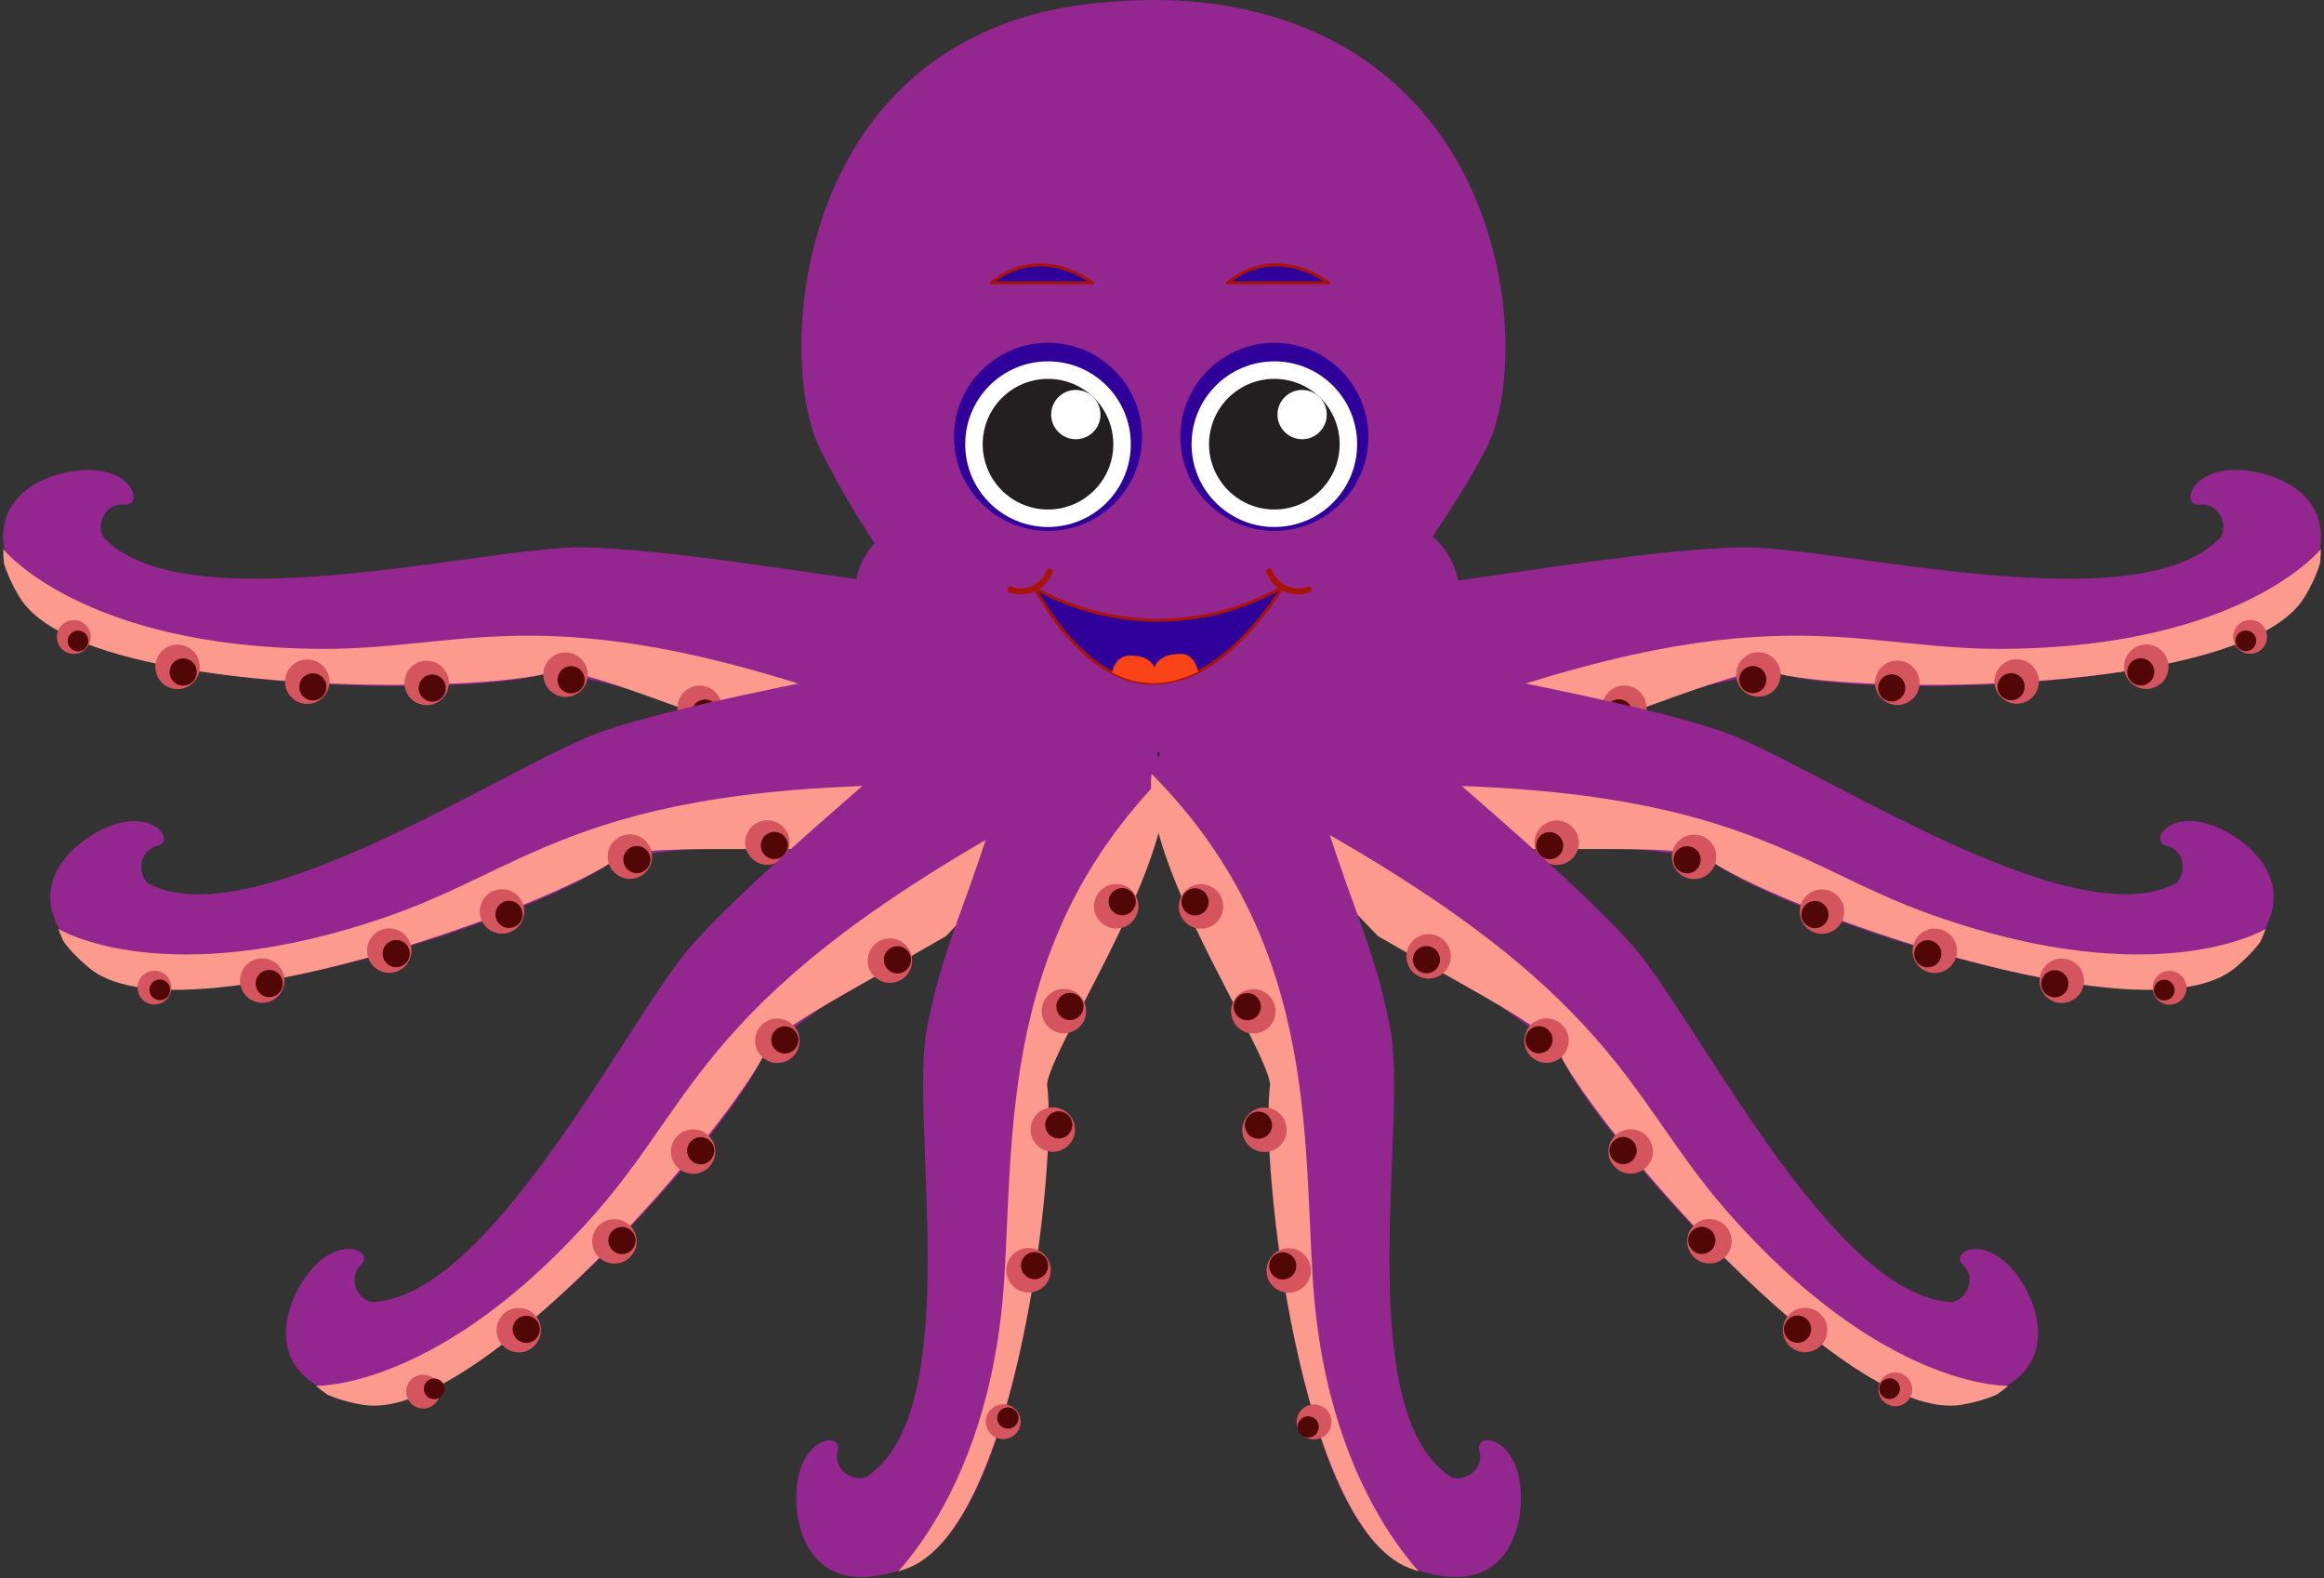 <svg xmlns="http://www.w3.org/2000/svg" xmlns:xlink="http://www.w3.org/1999/xlink" width="652.69" height="443.06" viewBox="0 0 652.69 443.06">
  <rect x="0" y="0" width="652.69" height="443.06" fill="#333333" stroke="none"/>
  <defs>
    <style>
      .cls-1, .cls-18 {
        fill: none;
      }

      .cls-2 {
        fill: #93278f;
      }

      .cls-3 {
        clip-path: url(#clip-path);
      }

      .cls-4 {
        fill: #fc9a8d;
      }

      .cls-5 {
        fill: #d4555e;
      }

      .cls-6 {
        fill: #510706;
      }

      .cls-7 {
        clip-path: url(#clip-path-2);
      }

      .cls-8 {
        clip-path: url(#clip-path-3);
      }

      .cls-9 {
        clip-path: url(#clip-path-4);
      }

      .cls-10 {
        clip-path: url(#clip-path-5);
      }

      .cls-11 {
        clip-path: url(#clip-path-6);
      }

      .cls-12 {
        clip-path: url(#clip-path-7);
      }

      .cls-13 {
        clip-path: url(#clip-path-8);
      }

      .cls-14, .cls-17 {
        fill: #2f009a;
      }

      .cls-15 {
        fill: #fff;
      }

      .cls-16 {
        fill: #231f20;
      }

      .cls-17, .cls-18 {
        stroke: #a81307;
        stroke-linecap: round;
        stroke-linejoin: round;
      }

      .cls-17 {
        stroke-width: 0.85px;
      }

      .cls-18 {
        stroke-width: 1.71px;
      }

      .cls-19 {
        clip-path: url(#clip-path-9);
      }

      .cls-20 {
        fill: #fa4316;
      }
    </style>
    <clipPath id="clip-path">
      <path class="cls-1" d="M28.06,151.31c-2-4.12,1.18-9.61,6-9s3.38-8.33-7.65-9.61-37.76,6.71-21,34.85,128.86,27.59,150.36,21c13.59-3.12,125.39,54.08,128.67,20.67,0,0-11.11-42-37.66-45.68"/>
    </clipPath>
    <clipPath id="clip-path-2">
      <path class="cls-1" d="M41,248.9c-3.29-3.19-2.14-9.45,2.59-10.52s.36-9-10.45-6.45-33.27,19.08-8,39.91,130.6-17.6,148.6-31.09c11.74-7.53,136.3,8.5,128.08-24.06,0,0-24.65-35.76-50.88-30.26"/>
    </clipPath>
    <clipPath id="clip-path-3">
      <path class="cls-1" d="M104.24,366.61c-4.44-1.15-6.52-7.16-2.94-10.42s-4.12-8-12.27-.45-19.51,33,12.74,38.66S206.63,314.6,215.63,294c6.49-12.35,122.72-59.91,99.5-84.16,0,0-39.09-18.93-59.19-1.19"/>
    </clipPath>
    <clipPath id="clip-path-4">
      <path class="cls-1" d="M624.64,151.31c2-4.12-1.18-9.61-6-9s-3.38-8.33,7.65-9.61,37.76,6.71,21,34.85-128.86,27.59-150.36,21c-13.59-3.12-125.39,54.08-128.67,20.67,0,0,11.11-42,37.66-45.68"/>
    </clipPath>
    <clipPath id="clip-path-5">
      <path class="cls-1" d="M611.73,248.9c3.29-3.19,2.14-9.45-2.59-10.52s-.36-9,10.45-6.45,33.27,19.08,8,39.91S497,254.23,479,240.74c-11.74-7.53-136.3,8.5-128.08-24.06,0,0,24.65-35.76,50.88-30.26"/>
    </clipPath>
    <clipPath id="clip-path-6">
      <path class="cls-1" d="M548.46,366.61c4.44-1.15,6.52-7.16,2.94-10.42s4.12-8,12.27-.45,19.51,33-12.74,38.66S446.06,314.6,437.06,294c-6.49-12.35-122.72-59.91-99.5-84.16,0,0,39.09-18.93,59.19-1.19"/>
    </clipPath>
    <clipPath id="clip-path-7">
      <path class="cls-1" d="M242.83,415.11c-4.4,1.31-9.28-2.76-7.9-7.4s-7.66-4.72-10.74,6,.36,38.35,30.88,26.51,42-113.36,39-135.67C295.25,291,350.93,213,316,203.75c0,0-29.63,1.82-37.67,27.39"/>
    </clipPath>
    <clipPath id="clip-path-8">
      <path class="cls-1" d="M407.95,415.11c4.4,1.31,9.28-2.76,7.9-7.4s7.66-4.72,10.74,6-.36,38.35-30.88,26.51-42-113.36-39-135.67c-1.19-13.49-56.86-91.47-22-100.76,0,0,29.63,1.82,37.67,27.39"/>
    </clipPath>
    <clipPath id="clip-path-9">
      <path class="cls-1" d="M290.46,165s31.95,20.59,69.57,0C360,165,325.24,225.33,290.46,165Z"/>
    </clipPath>
  </defs>
  <title>17_octopus_longer_legs</title>
  <g id="character">
    <g>
      <g>
        <g>
          <path class="cls-2" d="M280,196.11s-6.7-28.92-33.25-32.61-59.63-9.19-82.34-9.82c-26.6-.74-112.6,22.11-135.5-3-2-4.12,1.18-9.61,6-9s3.38-8.33-7.65-9.61-37.76,6.71-21,34.85,124.88,28.9,146.39,22.29C166.19,186.07,276.72,229.53,280,196.11Z"/>
          <g class="cls-3">
            <path class="cls-4" d="M.9,154.18s22,27.5,89,28c45.22.34,68.5-18.67,180.17,26.33,0,0-70.53-1.86-74.38-4.1S1.31,228,.9,154.18Z"/>
          </g>
          <g>
            <g>
              <circle class="cls-5" cx="49.88" cy="187.23" r="6.24" transform="translate(-112.51 81.53) rotate(-42.02)"/>
              <circle class="cls-6" cx="51.45" cy="188.68" r="3.82" transform="translate(-113.08 82.95) rotate(-42.02)"/>
            </g>
            <g>
              <circle class="cls-5" cx="20.73" cy="178.84" r="4.75" transform="translate(-114.39 59.86) rotate(-42.02)"/>
              <circle class="cls-6" cx="21.92" cy="179.95" r="2.91" transform="translate(-114.83 60.95) rotate(-42.02)"/>
            </g>
            <g>
              <circle class="cls-5" cx="86.3" cy="191.38" r="6.24" transform="translate(-105.93 106.98) rotate(-42.02)"/>
              <circle class="cls-6" cx="87.86" cy="192.83" r="3.82" transform="translate(-106.49 108.4) rotate(-42.02)"/>
            </g>
            <g>
              <circle class="cls-5" cx="119.83" cy="191.73" r="6.24" transform="translate(-97.54 129.52) rotate(-42.02)"/>
              <circle class="cls-6" cx="121.4" cy="193.18" r="3.82" transform="translate(-98.11 130.94) rotate(-42.02)"/>
            </g>
            <g>
              <circle class="cls-5" cx="158.83" cy="189.4" r="6.24" transform="translate(-85.95 155.03) rotate(-42.02)"/>
              <circle class="cls-6" cx="160.4" cy="190.84" r="3.82" transform="translate(-86.52 156.45) rotate(-42.02)"/>
            </g>
            <g>
              <circle class="cls-5" cx="196.5" cy="198.73" r="6.24" transform="translate(-82.51 182.64) rotate(-42.02)"/>
              <circle class="cls-6" cx="198.06" cy="200.18" r="3.82" transform="translate(-83.08 184.06) rotate(-42.02)"/>
            </g>
          </g>
        </g>
        <g>
          <path class="cls-2" d="M293.21,205.88s-16.09-25-42.32-19.45-59.22,11.51-80.81,18.6c-25.29,8.3-98.49,58.88-128.53,43-3.29-3.19-2.14-9.45,2.59-10.52s.36-9-10.45-6.45S.41,250.14,25.66,271,153,255.93,171,242.44C182.71,234.91,301.43,238.43,293.21,205.88Z"/>
          <g class="cls-7">
            <path class="cls-4" d="M16.37,260.79s30,18.44,93.23-3.74c42.67-15,58.15-40.73,178.46-36.14,0,0-67,22.1-71.38,21.29S41.73,330.13,16.37,260.79Z"/>
          </g>
          <g>
            <g>
              <circle class="cls-5" cx="73.64" cy="275.33" r="6.24" transform="translate(-203.79 210.06) rotate(-61.79)"/>
              <circle class="cls-6" cx="75.61" cy="276.16" r="3.82" transform="translate(-203.49 212.23) rotate(-61.79)"/>
            </g>
            <g>
              <circle class="cls-5" cx="43.37" cy="277.29" r="4.75" transform="translate(-221.48 184.42) rotate(-61.79)"/>
              <circle class="cls-6" cx="44.87" cy="277.93" r="2.91" transform="translate(-221.25 186.07) rotate(-61.79)"/>
            </g>
            <g>
              <circle class="cls-5" cx="109.32" cy="266.92" r="6.24" transform="translate(-177.57 237.06) rotate(-61.79)"/>
              <circle class="cls-6" cx="111.28" cy="267.75" r="3.82" transform="translate(-177.27 239.23) rotate(-61.79)"/>
            </g>
            <g>
              <circle class="cls-5" cx="140.99" cy="255.91" r="6.24" transform="translate(-151.17 259.17) rotate(-61.79)"/>
              <circle class="cls-6" cx="142.96" cy="256.74" r="3.82" transform="translate(-150.87 261.34) rotate(-61.79)"/>
            </g>
            <g>
              <circle class="cls-5" cx="176.91" cy="240.53" r="6.24" transform="translate(-118.68 282.71) rotate(-61.79)"/>
              <circle class="cls-6" cx="178.87" cy="241.36" r="3.82" transform="translate(-118.38 284.88) rotate(-61.79)"/>
            </g>
            <g>
              <circle class="cls-5" cx="215.51" cy="236.58" r="6.24" transform="translate(-94.84 314.64) rotate(-61.79)"/>
              <circle class="cls-6" cx="217.48" cy="237.41" r="3.82" transform="translate(-94.54 316.81) rotate(-61.79)"/>
            </g>
          </g>
        </g>
        <g>
          <path class="cls-2" d="M302.35,204.65s-26.31-13.76-46.41,4-45.82,39.25-61.09,56.08c-17.89,19.7-56.57,99.83-90.54,100.85-4.44-1.15-6.52-7.16-2.94-10.42s-4.12-8-12.27-.45-19.51,33,12.74,38.66,103.28-75.92,112.28-96.54C220.59,284.45,325.57,228.9,302.35,204.65Z"/>
          <g class="cls-8">
            <path class="cls-4" d="M88.72,389.09s35.2,1.22,79.22-49.29c29.71-34.09,30.46-64.13,137.34-119.54,0,0-47.36,52.3-51.56,53.76S145,436.86,88.72,389.09Z"/>
          </g>
          <g>
            <g>
              <circle class="cls-5" cx="145.71" cy="373.45" r="6.24" transform="translate(-8.91 3.6) rotate(-1.37)"/>
              <circle class="cls-6" cx="147.83" cy="373.21" r="3.82" transform="translate(-8.91 3.65) rotate(-1.37)"/>
            </g>
            <g>
              <circle class="cls-5" cx="120.36" cy="390.11" r="4.75" transform="matrix(1, -0.02, 0.02, 1, -9.32, 3)"/>
              <circle class="cls-6" cx="121.97" cy="389.92" r="2.91" transform="translate(-9.31 3.04) rotate(-1.37)"/>
            </g>
            <g>
              <circle class="cls-5" cx="172.58" cy="348.53" r="6.24" transform="translate(-8.31 4.24) rotate(-1.37)"/>
              <circle class="cls-6" cx="174.7" cy="348.28" r="3.82" transform="translate(-8.3 4.29) rotate(-1.37)"/>
            </g>
            <g>
              <circle class="cls-5" cx="194.69" cy="323.31" r="6.24" transform="translate(-7.7 4.76) rotate(-1.37)"/>
              <circle class="cls-6" cx="196.81" cy="323.07" r="3.82" transform="translate(-7.69 4.81) rotate(-1.37)"/>
            </g>
            <g>
              <circle class="cls-5" cx="218.32" cy="292.2" r="6.24" transform="translate(-6.94 5.32) rotate(-1.37)"/>
              <circle class="cls-6" cx="220.44" cy="291.96" r="3.82" transform="translate(-6.94 5.37) rotate(-1.37)"/>
            </g>
            <g>
              <circle class="cls-5" cx="249.94" cy="269.7" r="6.24" transform="translate(-6.4 6.07) rotate(-1.37)"/>
              <circle class="cls-6" cx="252.06" cy="269.46" r="3.82" transform="translate(-6.39 6.12) rotate(-1.37)"/>
            </g>
          </g>
        </g>
        <g>
          <path class="cls-2" d="M372.7,196.11s6.7-28.92,33.25-32.61,59.63-9.19,82.34-9.82c26.6-.74,112.6,22.11,135.5-3,2-4.12-1.18-9.61-6-9s-3.38-8.33,7.65-9.61,37.76,6.71,21,34.85S521.61,195.8,500.1,189.19C486.51,186.07,376,229.53,372.7,196.11Z"/>
          <g class="cls-9">
            <path class="cls-4" d="M651.8,154.18s-22,27.5-89,28c-45.22.34-68.5-18.67-180.17,26.33,0,0,70.53-1.86,74.38-4.1S651.38,228,651.8,154.18Z"/>
          </g>
          <g>
            <g>
              <circle class="cls-5" cx="602.81" cy="187.23" r="6.24" transform="translate(60.18 509.7) rotate(-47.98)"/>
              <circle class="cls-6" cx="601.25" cy="188.68" r="3.82" transform="translate(58.59 509.02) rotate(-47.98)"/>
            </g>
            <g>
              <circle class="cls-5" cx="631.96" cy="178.84" r="4.75" transform="translate(76.05 528.59) rotate(-47.98)"/>
              <circle class="cls-6" cx="630.77" cy="179.95" r="2.91" transform="translate(74.83 528.07) rotate(-47.98)"/>
            </g>
            <g>
              <circle class="cls-5" cx="566.4" cy="191.38" r="6.24" transform="translate(45.06 484.02) rotate(-47.98)"/>
              <circle class="cls-6" cx="564.83" cy="192.83" r="3.82" transform="translate(43.47 483.34) rotate(-47.98)"/>
            </g>
            <g>
              <circle class="cls-5" cx="532.86" cy="191.73" r="6.24" transform="translate(33.72 459.23) rotate(-47.98)"/>
              <circle class="cls-6" cx="531.3" cy="193.18" r="3.82" transform="translate(32.12 458.54) rotate(-47.98)"/>
            </g>
            <g>
              <circle class="cls-5" cx="493.86" cy="189.4" r="6.24" transform="translate(22.56 429.48) rotate(-47.98)"/>
              <circle class="cls-6" cx="492.3" cy="190.84" r="3.82" transform="translate(20.96 428.8) rotate(-47.98)"/>
            </g>
            <g>
              <circle class="cls-5" cx="456.2" cy="198.73" r="6.24" transform="translate(3.17 404.59) rotate(-47.98)"/>
              <circle class="cls-6" cx="454.63" cy="200.18" r="3.82" transform="translate(1.58 403.9) rotate(-47.98)"/>
            </g>
          </g>
        </g>
        <g>
          <path class="cls-2" d="M359.49,205.88s16.09-25,42.32-19.45S461,197.94,482.62,205c25.29,8.3,98.49,58.88,128.53,43,3.29-3.19,2.14-9.45-2.59-10.52s-.36-9,10.45-6.45,33.27,19.08,8,39.91-127.3-15-145.31-28.52C470,234.91,351.27,238.43,359.49,205.88Z"/>
          <g class="cls-10">
            <path class="cls-4" d="M636.32,260.79s-30,18.44-93.23-3.74c-42.67-15-58.15-40.73-178.46-36.14,0,0,67,22.1,71.38,21.29S611,330.13,636.32,260.79Z"/>
          </g>
          <g>
            <g>
              <circle class="cls-5" cx="579.05" cy="275.33" r="6.24" transform="translate(-61.37 306.46) rotate(-28.21)"/>
              <circle class="cls-6" cx="577.09" cy="276.16" r="3.82" transform="translate(-61.99 305.64) rotate(-28.21)"/>
            </g>
            <g>
              <circle class="cls-5" cx="609.32" cy="277.29" r="4.75" transform="translate(-58.7 321.01) rotate(-28.21)"/>
              <circle class="cls-6" cx="607.82" cy="277.93" r="2.91" transform="translate(-59.18 320.38) rotate(-28.21)"/>
            </g>
            <g>
              <circle class="cls-5" cx="543.38" cy="266.92" r="6.24" transform="translate(-61.63 288.6) rotate(-28.21)"/>
              <circle class="cls-6" cx="541.41" cy="267.75" r="3.82" transform="translate(-62.26 287.77) rotate(-28.21)"/>
            </g>
            <g>
              <circle class="cls-5" cx="511.7" cy="255.91" r="6.24" transform="translate(-60.19 272.32) rotate(-28.21)"/>
              <circle class="cls-6" cx="509.73" cy="256.74" r="3.82" transform="translate(-60.82 271.49) rotate(-28.21)"/>
            </g>
            <g>
              <circle class="cls-5" cx="475.78" cy="240.53" r="6.24" transform="translate(-57.18 253.51) rotate(-28.21)"/>
              <circle class="cls-6" cx="473.82" cy="241.36" r="3.82" transform="translate(-57.81 252.68) rotate(-28.21)"/>
            </g>
            <g>
              <circle class="cls-5" cx="437.18" cy="236.58" r="6.24" transform="translate(-59.9 234.79) rotate(-28.21)"/>
              <circle class="cls-6" cx="435.22" cy="237.41" r="3.82" transform="translate(-60.53 233.96) rotate(-28.21)"/>
            </g>
          </g>
        </g>
        <g>
          <path class="cls-2" d="M350.35,204.65s26.31-13.76,46.41,4,45.82,39.25,61.09,56.08c17.89,19.7,56.57,99.83,90.54,100.85,4.44-1.15,6.52-7.16,2.94-10.42s4.12-8,12.27-.45,19.51,33-12.74,38.66S447.59,317.42,438.59,296.8C432.1,284.45,327.12,228.9,350.35,204.65Z"/>
          <g class="cls-11">
            <path class="cls-4" d="M564,389.09s-35.2,1.22-79.22-49.29C455,305.71,454.29,275.67,347.41,220.26c0,0,47.36,52.3,51.56,53.76S507.68,436.86,564,389.09Z"/>
          </g>
          <g>
            <g>
              <circle class="cls-5" cx="506.99" cy="373.45" r="6.24" transform="translate(121.49 871.34) rotate(-88.63)"/>
              <circle class="cls-6" cx="504.87" cy="373.21" r="3.82" transform="translate(119.66 868.98) rotate(-88.63)"/>
            </g>
            <g>
              <circle class="cls-5" cx="532.34" cy="390.11" r="4.75" transform="translate(129.58 912.94) rotate(-88.63)"/>
              <circle class="cls-6" cx="530.72" cy="389.92" r="2.91" transform="translate(128.19 911.14) rotate(-88.63)"/>
            </g>
            <g>
              <circle class="cls-5" cx="480.12" cy="348.53" r="6.24" transform="translate(120.18 820.15) rotate(-88.63)"/>
              <circle class="cls-6" cx="478" cy="348.28" r="3.82" transform="translate(118.35 817.79) rotate(-88.63)"/>
            </g>
            <g>
              <circle class="cls-5" cx="458" cy="323.31" r="6.24" transform="translate(123.8 773.43) rotate(-88.63)"/>
              <circle class="cls-6" cx="455.89" cy="323.07" r="3.82" transform="translate(121.98 771.07) rotate(-88.63)"/>
            </g>
            <g>
              <circle class="cls-5" cx="434.37" cy="292.2" r="6.24" transform="translate(131.84 719.44) rotate(-88.63)"/>
              <circle class="cls-6" cx="432.25" cy="291.96" r="3.82" transform="translate(130.01 717.08) rotate(-88.63)"/>
            </g>
            <g>
              <circle class="cls-5" cx="402.75" cy="269.7" r="6.24" transform="matrix(0.02, -1, 1, 0.02, 123.47, 665.87)"/>
              <circle class="cls-6" cx="400.63" cy="269.46" r="3.82" transform="translate(121.64 663.51) rotate(-88.63)"/>
            </g>
          </g>
        </g>
        <g>
          <path class="cls-2" d="M316,203.75s-29.63,1.82-37.67,27.39-13.63,35.21-18,57.51c-5.14,26.11,11.39,107.7-17.17,126.12-4.4,1.31-9.28-2.76-7.9-7.4s-7.66-4.72-10.74,6,.36,38.35,30.88,26.51,41-111.36,38-133.67C292.57,292.26,348.43,212.52,316,203.75Z"/>
          <g class="cls-12">
            <path class="cls-4" d="M244.73,448.51s33.33-24.39,37.33-89.67c2.77-45.14-1-102.67,55.13-150.72,0,0-24.11,76.72-27,80.14S317.61,460.33,244.73,448.51Z"/>
          </g>
          <g>
            <g>
              <circle class="cls-5" cx="281.73" cy="399.18" r="4.89" transform="translate(-170.31 213.78) rotate(-32.49)"/>
              <circle class="cls-6" cx="283.05" cy="398.16" r="3" transform="translate(-169.56 214.33) rotate(-32.49)"/>
            </g>
            <g>
              <circle class="cls-5" cx="288.85" cy="356.68" r="6.24" transform="translate(-146.37 210.95) rotate(-32.49)"/>
              <circle class="cls-6" cx="290.54" cy="355.38" r="3.82" transform="translate(-145.41 211.65) rotate(-32.49)"/>
            </g>
            <g>
              <circle class="cls-5" cx="295.66" cy="317.17" r="6.24" transform="translate(-124.08 208.43) rotate(-32.49)"/>
              <circle class="cls-6" cx="297.35" cy="315.86" r="3.82" transform="translate(-123.12 209.13) rotate(-32.49)"/>
            </g>
            <g>
              <circle class="cls-5" cx="298.8" cy="283.91" r="6.24" transform="translate(-105.73 204.9) rotate(-32.49)"/>
              <circle class="cls-6" cx="300.48" cy="282.61" r="3.82" transform="translate(-104.77 205.61) rotate(-32.49)"/>
            </g>
            <g>
              <circle class="cls-5" cx="313.48" cy="254.48" r="6.24" transform="translate(-87.63 208.18) rotate(-32.49)"/>
              <circle class="cls-6" cx="315.16" cy="253.18" r="3.82" transform="translate(-86.66 208.89) rotate(-32.49)"/>
            </g>
          </g>
        </g>
        <g>
          <path class="cls-2" d="M334.76,203.75s29.63,1.82,37.67,27.39,13.63,35.21,18,57.51c5.14,26.11-11.39,107.7,17.17,126.12,4.4,1.31,9.28-2.76,7.9-7.4s7.66-4.72,10.74,6-.36,38.35-30.88,26.51-41-111.36-38-133.67C358.21,292.26,302.35,212.52,334.76,203.75Z"/>
          <g class="cls-13">
            <path class="cls-4" d="M406,448.51s-33.33-24.39-37.33-89.67c-2.77-45.14,1-102.67-55.13-150.72,0,0,24.11,76.72,27,80.14S333.17,460.33,406,448.51Z"/>
          </g>
          <g>
            <g>
              <circle class="cls-5" cx="369.05" cy="399.18" r="4.89" transform="translate(-165.88 496.09) rotate(-57.51)"/>
              <circle class="cls-6" cx="367.72" cy="398.16" r="3" transform="matrix(0.54, -0.84, 0.84, 0.54, -165.63, 494.5)"/>
            </g>
            <g>
              <circle class="cls-5" cx="361.93" cy="356.68" r="6.24" transform="translate(-133.33 470.41) rotate(-57.51)"/>
              <circle class="cls-6" cx="360.24" cy="355.38" r="3.82" transform="translate(-133.01 468.38) rotate(-57.51)"/>
            </g>
            <g>
              <circle class="cls-5" cx="355.11" cy="317.17" r="6.24" transform="translate(-103.15 446.37) rotate(-57.51)"/>
              <circle class="cls-6" cx="353.42" cy="315.86" r="3.82" transform="translate(-102.83 444.34) rotate(-57.51)"/>
            </g>
            <g>
              <circle class="cls-5" cx="351.98" cy="283.91" r="6.24" transform="translate(-76.55 428.33) rotate(-57.51)"/>
              <circle class="cls-6" cx="350.29" cy="282.61" r="3.82" transform="translate(-76.23 426.3) rotate(-57.51)"/>
            </g>
            <g>
              <circle class="cls-5" cx="337.3" cy="254.48" r="6.24" transform="translate(-58.52 402.32) rotate(-57.51)"/>
              <circle class="cls-6" cx="335.61" cy="253.18" r="3.82" transform="translate(-58.2 400.3) rotate(-57.51)"/>
            </g>
          </g>
        </g>
      </g>
      <g>
        <path class="cls-2" d="M336.65.59A140.64,140.64,0,0,0,311,.59c-87.77,6.62-93.65,99.11-80.74,125.34a235.6,235.6,0,0,0,15.39,26.59,22.37,22.37,0,0,0,11,36.58c1.75,16.15,35.89,21.16,59.83,22,2.14.09,4.62.14,7.34.14s5.19,0,7.34-.14c23.71-.84,57.41-5.77,59.77-21.54a22.37,22.37,0,0,0,11.46-38.91c4.45-6.88,9.72-14.6,15-24.73C430.92,100.1,424.23,9.84,336.65.59Z"/>
        <g>
          <g>
            <circle class="cls-14" cx="294.33" cy="122.65" r="26.41"/>
            <circle class="cls-15" cx="294.33" cy="124.71" r="23.25"/>
            <circle class="cls-16" cx="294.33" cy="124.71" r="18.34"/>
            <circle class="cls-15" cx="302.14" cy="116.4" r="6.92"/>
          </g>
          <g>
            <circle class="cls-14" cx="357.9" cy="122.65" r="26.41"/>
            <circle class="cls-15" cx="357.9" cy="124.71" r="23.25"/>
            <circle class="cls-16" cx="357.9" cy="124.71" r="18.34"/>
            <circle class="cls-15" cx="365.7" cy="116.4" r="6.92"/>
          </g>
          <g>
            <path class="cls-17" d="M290.46,165s31.95,20.59,69.57,0C360,165,325.24,225.33,290.46,165Z"/>
            <path class="cls-18" d="M283.79,165.55a8.68,8.68,0,0,0,11-5.1"/>
            <path class="cls-18" d="M367.47,165.55a8.68,8.68,0,0,1-11-5.1"/>
            <g class="cls-19">
              <path class="cls-20" d="M312,192.49s-.56-8.43,5.38-8.43,6.82,3.37,6.82,3.37.88-3.85,7.38-3.85,5.54,12.36,5.54,12.36Z"/>
            </g>
          </g>
          <path class="cls-17" d="M278.42,79.42h28.4S292.62,68.06,278.42,79.42Z"/>
          <path class="cls-17" d="M344.68,79.42h28.4S358.88,68.06,344.68,79.42Z"/>
        </g>
      </g>
    </g>
  </g>
</svg>
